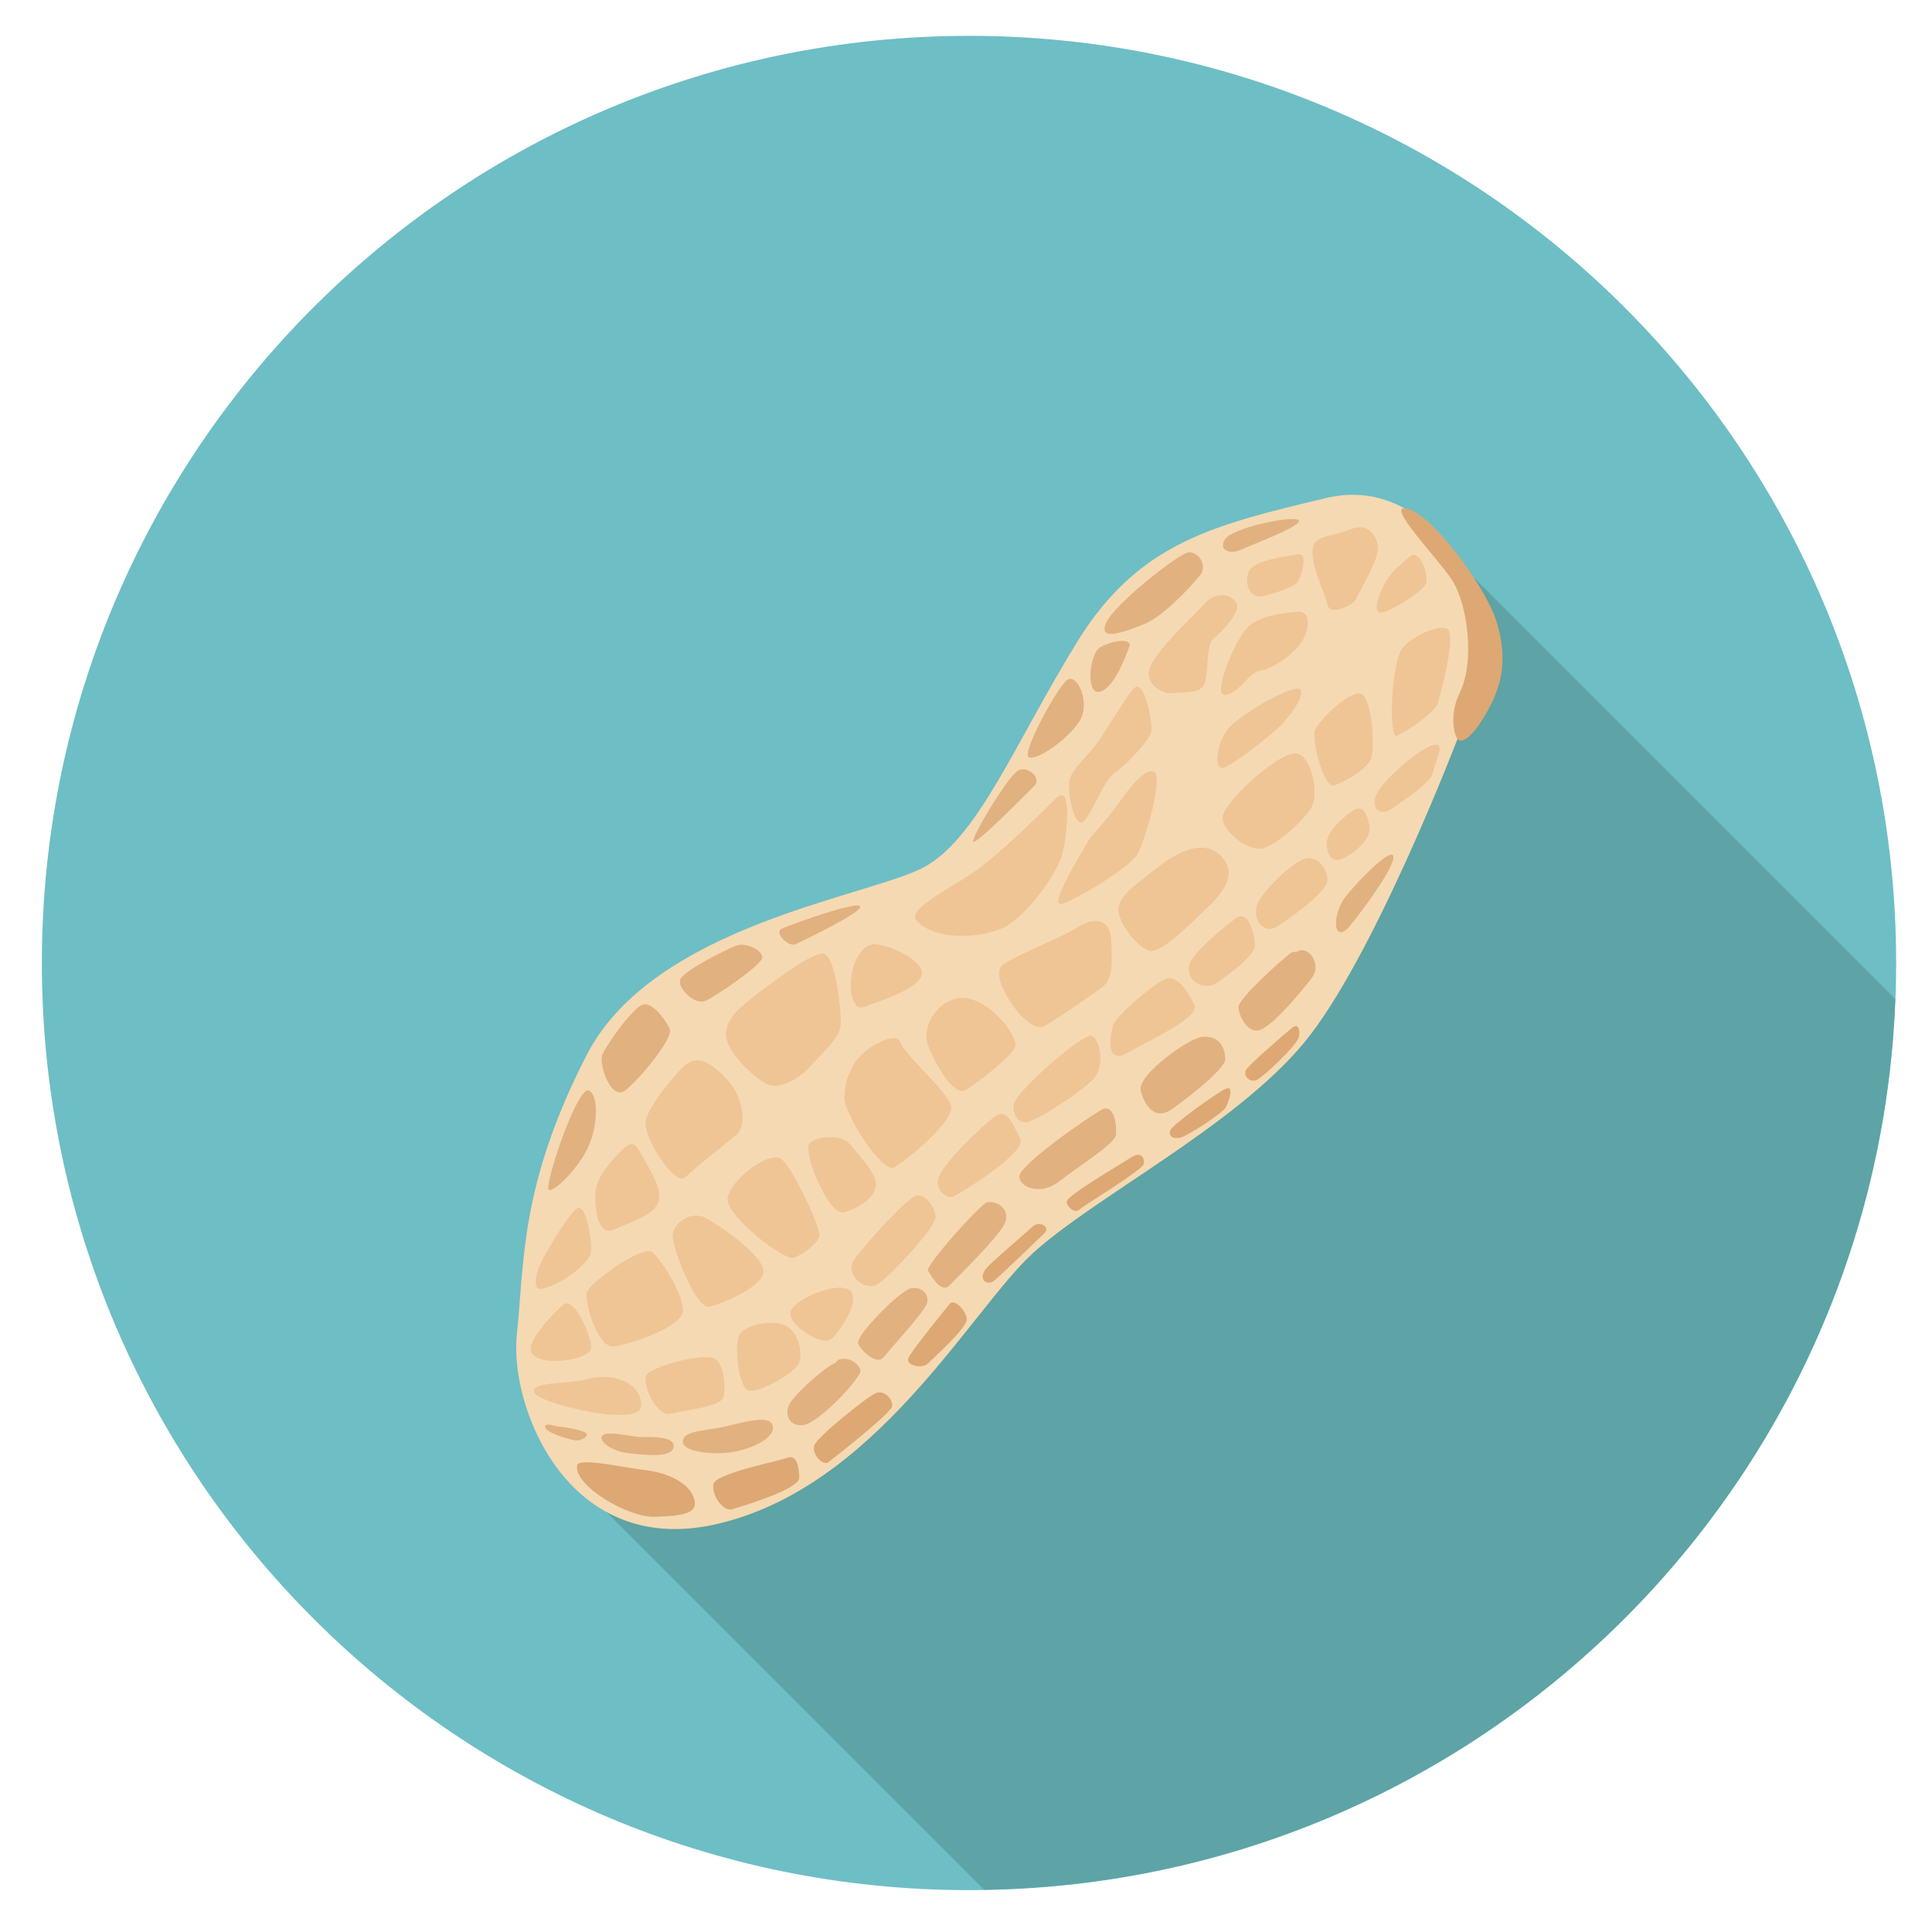 <?xml version="1.0" encoding="UTF-8" standalone="no"?>
<svg
   xmlns:dc="http://purl.org/dc/elements/1.1/"
   xmlns:cc="http://creativecommons.org/ns#"
   xmlns:rdf="http://www.w3.org/1999/02/22-rdf-syntax-ns#"
   xmlns:svg="http://www.w3.org/2000/svg"
   xmlns="http://www.w3.org/2000/svg"
   xmlns:sodipodi="http://sodipodi.sourceforge.net/DTD/sodipodi-0.dtd"
   xmlns:inkscape="http://www.inkscape.org/namespaces/inkscape"
   inkscape:version="1.0beta1 (32d4812, 2019-09-19)"
   sodipodi:docname="food-nuts.svg"
   viewBox="0 0 85.333 85.333"
   height="85.333"
   width="85.333"
   xml:space="preserve"
   id="svg10"
   version="1.1">
  <defs
     id="defs14" />
  <sodipodi:namedview
     inkscape:current-layer="svg10"
     inkscape:window-maximized="0"
     inkscape:window-y="23"
     inkscape:window-x="0"
     inkscape:cy="560"
     inkscape:cx="400"
     inkscape:zoom="0.35"
     showgrid="false"
     id="namedview12"
     inkscape:window-height="799"
     inkscape:window-width="1440"
     inkscape:pageshadow="2"
     inkscape:pageopacity="0"
     guidetolerance="10"
     gridtolerance="10"
     objecttolerance="10"
     borderopacity="1"
     inkscape:document-rotation="0"
     bordercolor="#666666"
     pagecolor="#ffffff" />
  <g
     transform="matrix(1.333,0,0,-1.333,0,85.333)"
     inkscape:label="food-nuts"
     inkscape:groupmode="layer"
     id="g18">
    <g
       id="g20">
      <path
         inkscape:connector-curvature="0"
         id="path22"
         style="fill:#6ebec5;fill-opacity:1;fill-rule:nonzero;stroke:none"
         d="M 62.828,32.109 C 62.828,15.141 49.074,1.387 32.109,1.387 15.141,1.387 1.387,15.141 1.387,32.109 c 0,16.965 13.754,30.719 30.722,30.719 16.965,0 30.719,-13.754 30.719,-30.719 z" />
      <path
         inkscape:connector-curvature="0"
         id="path24"
         style="fill:#5ea3a5;fill-opacity:1;fill-rule:nonzero;stroke:none"
         d="M 62.797,30.914 47.508,46.203 43.984,44.078 21.812,19.91 18.957,15.055 32.609,1.402 c 16.336,0.262 29.567,13.266 30.188,29.512 z" />
      <path
         inkscape:connector-curvature="0"
         id="path26"
         style="fill:#f5d9b2;fill-opacity:1;fill-rule:nonzero;stroke:none"
         d="m 19.441,29.062 c -2.234,-4.343 -2.062,-6.906 -2.316,-9.265 -0.254,-2.359 1.652,-7.383 6.566,-6.293 5.332,1.187 8.489,7.125 10.532,8.988 2.043,1.863 6.687,4.203 8.976,6.961 2.293,2.754 5.09,10.067 5.09,10.067 0,0 1.004,0.617 1.176,2.406 0.168,1.789 -1.875,6.465 -5.535,5.586 C 40.262,46.629 37.738,46.07 35.691,42.746 33.641,39.418 32.41,36.25 30.613,35.281 28.82,34.312 21.656,33.363 19.441,29.062 Z" />
      <path
         inkscape:connector-curvature="0"
         id="path28"
         style="fill:#dda873;fill-opacity:1;fill-rule:nonzero;stroke:none"
         d="m 46.57,47.172 c 0.832,-0.106 2.649,-2.586 3.008,-3.727 0.363,-1.14 0.211,-2.007 -0.172,-2.765 -0.472,-0.93 -0.883,-1.293 -1.066,-1.188 -0.18,0.102 -0.313,0.891 0.023,1.559 0.532,1.07 0.246,3.004 -0.258,3.758 -0.503,0.753 -2.156,2.445 -1.535,2.363 z" />
      <path
         inkscape:connector-curvature="0"
         id="path30"
         style="fill:#efc595;fill-opacity:1;fill-rule:nonzero;stroke:none"
         d="m 24.055,29.801 c -0.035,-0.656 0.972,-1.524 1.379,-1.715 0.402,-0.191 1.082,0.215 1.41,0.594 0.328,0.379 0.98,0.918 1.011,1.379 0.028,0.461 -0.179,2.414 -0.617,2.359 -0.433,-0.051 -1.304,-0.699 -1.984,-1.211 -0.68,-0.512 -1.168,-0.891 -1.199,-1.406 z" />
      <path
         inkscape:connector-curvature="0"
         id="path32"
         style="fill:#efc595;fill-opacity:1;fill-rule:nonzero;stroke:none"
         d="m 21.387,26.828 c -0.039,-0.551 0.992,-2.144 1.32,-1.82 0.328,0.324 1.332,1.105 1.688,1.402 0.351,0.297 0.25,1.219 -0.266,1.793 -0.512,0.57 -1.024,0.926 -1.488,0.465 -0.461,-0.457 -1.227,-1.43 -1.254,-1.84 z" />
      <path
         inkscape:connector-curvature="0"
         id="path34"
         style="fill:#efc595;fill-opacity:1;fill-rule:nonzero;stroke:none"
         d="m 19.723,24.422 c -0.004,-0.617 0.129,-1.383 0.644,-1.141 0.516,0.242 1.278,0.457 1.442,0.891 0.164,0.433 -0.293,1.113 -0.563,1.601 -0.269,0.489 -0.379,0.434 -0.867,-0.105 -0.492,-0.539 -0.656,-0.918 -0.656,-1.246 z" />
      <path
         inkscape:connector-curvature="0"
         id="path36"
         style="fill:#efc595;fill-opacity:1;fill-rule:nonzero;stroke:none"
         d="m 17.945,21.312 c 0.688,0.133 1.578,0.86 1.633,1.188 0.055,0.324 -0.156,1.789 -0.512,1.438 -0.351,-0.352 -1.062,-1.54 -1.199,-1.895 -0.137,-0.352 -0.195,-0.785 0.078,-0.731 z" />
      <path
         inkscape:connector-curvature="0"
         id="path38"
         style="fill:#efc595;fill-opacity:1;fill-rule:nonzero;stroke:none"
         d="m 28.84,32.711 c -0.824,-0.313 -0.82,-2.273 -0.223,-2.059 0.598,0.211 1.871,0.614 1.93,1.102 0.055,0.488 -1.352,1.09 -1.707,0.957 z" />
      <path
         inkscape:connector-curvature="0"
         id="path40"
         style="fill:#efc595;fill-opacity:1;fill-rule:nonzero;stroke:none"
         d="m 30.363,33.52 c 0.594,-0.692 2.223,-0.606 2.953,-0.204 0.735,0.403 1.719,1.754 1.883,2.407 0.168,0.648 0.336,2.382 -0.207,1.843 -0.547,-0.539 -1.5,-1.484 -2.371,-2.187 C 31.75,34.68 30.012,33.926 30.363,33.52 Z" />
      <path
         inkscape:connector-curvature="0"
         id="path42"
         style="fill:#efc595;fill-opacity:1;fill-rule:nonzero;stroke:none"
         d="m 36.125,36.262 c -0.383,-0.653 -1.367,-2.274 -0.957,-2.196 0.406,0.082 2.227,1.184 2.5,1.618 0.273,0.433 0.906,2.628 0.555,2.765 -0.352,0.137 -1.008,-0.836 -1.282,-1.215 -0.273,-0.379 -0.816,-0.972 -0.816,-0.972 z" />
      <path
         inkscape:connector-curvature="0"
         id="path44"
         style="fill:#efc595;fill-opacity:1;fill-rule:nonzero;stroke:none"
         d="m 35.426,38.105 c -0.047,-0.511 0.211,-1.625 0.512,-1.273 0.3,0.352 0.656,1.352 0.984,1.566 0.324,0.215 1.168,1.055 1.223,1.379 0.058,0.325 -0.235,1.817 -0.59,1.414 -0.356,-0.406 -1.012,-1.597 -1.364,-2.003 -0.355,-0.403 -0.738,-0.782 -0.765,-1.083 z" />
      <path
         inkscape:connector-curvature="0"
         id="path46"
         style="fill:#efc595;fill-opacity:1;fill-rule:nonzero;stroke:none"
         d="m 38.102,41.895 c -0.192,-0.481 0.347,-0.899 0.781,-0.844 0.437,0.051 0.894,-0.031 1.031,0.32 0.137,0.352 0.035,1.274 0.305,1.492 0.273,0.215 0.875,0.864 0.765,1.133 -0.105,0.274 -0.621,0.52 -1.086,0.004 -0.464,-0.512 -1.55,-1.484 -1.796,-2.105 z" />
      <path
         inkscape:connector-curvature="0"
         id="path48"
         style="fill:#efc595;fill-opacity:1;fill-rule:nonzero;stroke:none"
         d="m 41.254,43.129 c -0.438,-0.559 -1.098,-2.223 -0.637,-2.141 0.465,0.078 0.789,0.782 1.145,0.809 0.351,0.023 1.058,0.512 1.332,0.891 0.273,0.378 0.41,1.109 -0.129,1.058 -0.547,-0.055 -1.332,-0.133 -1.711,-0.617 z" />
      <path
         inkscape:connector-curvature="0"
         id="path50"
         style="fill:#efc595;fill-opacity:1;fill-rule:nonzero;stroke:none"
         d="m 41.395,45.105 c -0.207,-0.382 0.023,-0.949 0.457,-0.839 0.437,0.105 1.058,0.293 1.168,0.507 0.109,0.219 0.359,0.95 -0.051,0.872 -0.407,-0.083 -1.383,-0.184 -1.574,-0.54 z" />
      <path
         inkscape:connector-curvature="0"
         id="path52"
         style="fill:#efc595;fill-opacity:1;fill-rule:nonzero;stroke:none"
         d="m 43.516,45.91 c -0.157,-0.531 0.425,-1.629 0.48,-1.953 0.051,-0.324 0.813,-0.059 0.949,0.238 0.137,0.301 0.739,1.274 0.711,1.68 -0.023,0.406 -0.347,0.844 -0.918,0.602 -0.57,-0.243 -1.113,-0.188 -1.222,-0.567 z" />
      <path
         inkscape:connector-curvature="0"
         id="path54"
         style="fill:#efc595;fill-opacity:1;fill-rule:nonzero;stroke:none"
         d="m 40.723,39.902 c -0.43,-0.476 -0.547,-1.515 -0.114,-1.3 0.434,0.214 1.496,1.05 1.797,1.347 0.297,0.297 0.844,1 0.68,1.219 -0.16,0.219 -1.898,-0.754 -2.363,-1.266 z" />
      <path
         inkscape:connector-curvature="0"
         id="path56"
         style="fill:#efc595;fill-opacity:1;fill-rule:nonzero;stroke:none"
         d="m 45.84,44.602 c -0.301,-0.641 -0.301,-0.95 -0.004,-0.872 0.301,0.082 1.332,0.676 1.418,0.973 0.082,0.297 -0.215,1.141 -0.543,0.871 -0.324,-0.269 -0.68,-0.57 -0.871,-0.972 z" />
      <path
         inkscape:connector-curvature="0"
         id="path58"
         style="fill:#efc595;fill-opacity:1;fill-rule:nonzero;stroke:none"
         d="m 17.586,19.277 c 0.082,-0.597 2.031,-0.359 2.004,0.102 -0.024,0.461 -0.586,1.683 -0.914,1.414 -0.328,-0.27 -1.145,-1.133 -1.09,-1.516 z" />
      <path
         inkscape:connector-curvature="0"
         id="path60"
         style="fill:#efc595;fill-opacity:1;fill-rule:nonzero;stroke:none"
         d="m 19.438,21.168 c -0.043,-0.441 0.398,-1.816 0.886,-1.766 0.488,0.055 2.336,0.641 2.309,1.211 -0.024,0.571 -0.695,1.633 -1.02,1.907 -0.324,0.269 -2.148,-1.051 -2.175,-1.352 z" />
      <path
         inkscape:connector-curvature="0"
         id="path62"
         style="fill:#efc595;fill-opacity:1;fill-rule:nonzero;stroke:none"
         d="m 22.293,23.137 c -0.059,-0.403 0.773,-2.524 1.211,-2.418 0.434,0.105 1.82,0.672 1.793,1.187 -0.024,0.512 -1.402,1.469 -1.891,1.742 -0.488,0.274 -1.058,-0.132 -1.113,-0.511 z" />
      <path
         inkscape:connector-curvature="0"
         id="path64"
         style="fill:#efc595;fill-opacity:1;fill-rule:nonzero;stroke:none"
         d="m 24.113,24.352 c -0.129,-0.594 1.864,-2.098 2.164,-2.016 0.297,0.078 0.785,0.457 0.868,0.699 0.085,0.246 -0.883,2.309 -1.262,2.582 -0.379,0.274 -1.629,-0.644 -1.77,-1.265 z" />
      <path
         inkscape:connector-curvature="0"
         id="path66"
         style="fill:#efc595;fill-opacity:1;fill-rule:nonzero;stroke:none"
         d="m 26.805,26.102 c -0.18,-0.305 0.644,-2.387 1.16,-2.254 0.515,0.132 1.086,0.535 1.058,0.945 -0.023,0.406 -0.617,1.004 -0.886,1.332 -0.27,0.324 -1.168,0.246 -1.332,-0.023 z" />
      <path
         inkscape:connector-curvature="0"
         id="path68"
         style="fill:#efc595;fill-opacity:1;fill-rule:nonzero;stroke:none"
         d="m 27.98,27.645 c -0.035,-0.5 1.262,-2.528 1.645,-2.313 0.379,0.215 2.066,1.563 1.879,2.078 -0.188,0.516 -1.539,1.664 -1.672,2.07 -0.137,0.407 -1.223,-0.187 -1.523,-0.699 -0.301,-0.515 -0.301,-0.73 -0.329,-1.136 z" />
      <path
         inkscape:connector-curvature="0"
         id="path70"
         style="fill:#efc595;fill-opacity:1;fill-rule:nonzero;stroke:none"
         d="m 31.602,30.91 c -0.661,-0.215 -1.063,-1 -0.848,-1.543 0.215,-0.543 0.832,-1.711 1.242,-1.469 0.406,0.243 1.438,1.051 1.629,1.403 0.195,0.351 -1.047,1.929 -2.023,1.609 z" />
      <path
         inkscape:connector-curvature="0"
         id="path72"
         style="fill:#efc595;fill-opacity:1;fill-rule:nonzero;stroke:none"
         d="m 33.148,31.961 c -0.296,-0.465 0.914,-2.281 1.485,-1.934 0.574,0.352 1.469,0.973 1.879,1.27 0.406,0.297 0.328,0.973 0.304,1.598 -0.027,0.625 -0.511,0.789 -1.136,0.382 -0.625,-0.402 -2.336,-1.019 -2.532,-1.316 z" />
      <path
         inkscape:connector-curvature="0"
         id="path74"
         style="fill:#efc595;fill-opacity:1;fill-rule:nonzero;stroke:none"
         d="m 37.062,33.953 c -0.093,-0.426 0.7,-1.469 1.106,-1.445 0.406,0.027 1.277,0.89 1.605,1.215 0.329,0.324 1.364,1.132 0.743,1.867 -0.621,0.734 -1.629,0.117 -2.227,-0.367 -0.598,-0.489 -1.113,-0.785 -1.227,-1.27 z" />
      <path
         inkscape:connector-curvature="0"
         id="path76"
         style="fill:#efc595;fill-opacity:1;fill-rule:nonzero;stroke:none"
         d="m 40.52,37 c -0.137,-0.445 0.863,-1.25 1.351,-1.09 0.492,0.16 1.469,1.028 1.633,1.457 0.168,0.434 -0.043,1.574 -0.535,1.684 C 42.484,39.164 40.715,37.625 40.52,37 Z" />
      <path
         inkscape:connector-curvature="0"
         id="path78"
         style="fill:#efc595;fill-opacity:1;fill-rule:nonzero;stroke:none"
         d="m 43.57,39.809 c -0.113,-0.414 0.317,-1.899 0.618,-1.821 0.296,0.082 1.14,0.539 1.25,0.918 0.109,0.379 0.035,1.817 -0.29,2.09 -0.324,0.274 -1.496,-0.891 -1.578,-1.187 z" />
      <path
         inkscape:connector-curvature="0"
         id="path80"
         style="fill:#efc595;fill-opacity:1;fill-rule:nonzero;stroke:none"
         d="m 46.43,42.484 c -0.336,-0.582 -0.422,-2.957 -0.149,-2.851 0.274,0.109 1.278,0.785 1.36,1.082 0.086,0.297 0.636,2.301 0.308,2.465 -0.324,0.164 -1.301,-0.321 -1.519,-0.696 z" />
      <path
         inkscape:connector-curvature="0"
         id="path82"
         style="fill:#efc595;fill-opacity:1;fill-rule:nonzero;stroke:none"
         d="m 17.688,17.922 c 0,-0.328 1.921,-0.738 2.437,-0.77 0.516,-0.027 1.301,-0.113 1.086,0.539 -0.215,0.653 -1.082,0.817 -1.758,0.629 -0.68,-0.183 -1.765,-0.074 -1.765,-0.398 z" />
      <path
         inkscape:connector-curvature="0"
         id="path84"
         style="fill:#efc595;fill-opacity:1;fill-rule:nonzero;stroke:none"
         d="m 21.406,18.422 c -0.113,-0.336 0.371,-1.356 0.809,-1.25 0.433,0.105 1.707,0.238 1.762,0.562 0.058,0.325 0.035,1.004 -0.266,1.246 -0.297,0.247 -2.195,-0.234 -2.305,-0.558 z" />
      <path
         inkscape:connector-curvature="0"
         id="path86"
         style="fill:#efc595;fill-opacity:1;fill-rule:nonzero;stroke:none"
         d="m 24.477,19.738 c -0.141,-0.359 -0.008,-1.679 0.316,-1.793 0.324,-0.109 1.547,0.567 1.684,0.918 0.14,0.352 -0.047,1.137 -0.563,1.278 -0.516,0.136 -1.301,-0.051 -1.437,-0.403 z" />
      <path
         inkscape:connector-curvature="0"
         id="path88"
         style="fill:#efc595;fill-opacity:1;fill-rule:nonzero;stroke:none"
         d="m 26.188,20.52 c -0.055,-0.422 1.05,-1.118 1.351,-0.875 0.301,0.242 1.008,1.324 0.606,1.625 -0.407,0.3 -1.903,-0.317 -1.957,-0.75 z" />
      <path
         inkscape:connector-curvature="0"
         id="path90"
         style="fill:#efc595;fill-opacity:1;fill-rule:nonzero;stroke:none"
         d="m 28.254,22.191 c -0.203,-0.441 0.43,-1.035 0.894,-0.683 0.461,0.351 1.907,1.89 1.852,2.215 -0.051,0.328 -0.32,0.707 -0.621,0.683 -0.297,-0.027 -1.988,-1.918 -2.125,-2.215 z" />
      <path
         inkscape:connector-curvature="0"
         id="path92"
         style="fill:#efc595;fill-opacity:1;fill-rule:nonzero;stroke:none"
         d="m 31.086,24.945 c -0.082,-0.371 0.297,-0.679 0.512,-0.574 0.218,0.109 2.449,1.457 2.207,1.918 -0.243,0.461 -0.43,1.031 -0.836,0.734 -0.41,-0.293 -1.774,-1.589 -1.883,-2.078 z" />
      <path
         inkscape:connector-curvature="0"
         id="path94"
         style="fill:#efc595;fill-opacity:1;fill-rule:nonzero;stroke:none"
         d="m 33.594,27.43 c -0.067,-0.239 0.105,-0.653 0.429,-0.598 0.329,0.051 1.715,0.941 2.176,1.402 0.465,0.457 0.223,1.407 -0.047,1.465 -0.273,0.055 -2.422,-1.754 -2.558,-2.269 z" />
      <path
         inkscape:connector-curvature="0"
         id="path96"
         style="fill:#efc595;fill-opacity:1;fill-rule:nonzero;stroke:none"
         d="m 36.887,30.047 c -0.117,-0.344 -0.278,-1.356 0.511,-0.899 0.786,0.457 2.364,1.157 2.176,1.567 -0.191,0.406 -0.566,1.058 -1,0.844 -0.437,-0.215 -1.578,-1.188 -1.687,-1.512 z" />
      <path
         inkscape:connector-curvature="0"
         id="path98"
         style="fill:#efc595;fill-opacity:1;fill-rule:nonzero;stroke:none"
         d="m 39.414,32.07 c -0.164,-0.57 0.512,-0.898 0.895,-0.629 0.379,0.27 1.304,0.918 1.277,1.27 -0.024,0.355 -0.211,1.195 -0.645,0.871 -0.437,-0.324 -1.414,-1.133 -1.527,-1.512 z" />
      <path
         inkscape:connector-curvature="0"
         id="path100"
         style="fill:#efc595;fill-opacity:1;fill-rule:nonzero;stroke:none"
         d="m 41.648,34.012 c -0.148,-0.492 0.239,-0.95 0.649,-0.707 0.406,0.242 1.656,1.16 1.683,1.511 0.032,0.352 -0.292,0.844 -0.699,0.762 -0.406,-0.078 -1.496,-1.105 -1.633,-1.566 z" />
      <path
         inkscape:connector-curvature="0"
         id="path102"
         style="fill:#efc595;fill-opacity:1;fill-rule:nonzero;stroke:none"
         d="m 43.961,35.984 c 0.051,-0.41 0.242,-0.625 0.703,-0.328 0.465,0.297 0.789,0.672 0.711,1.028 -0.082,0.351 -0.215,0.707 -0.566,0.461 -0.356,-0.243 -0.899,-0.727 -0.848,-1.161 z" />
      <path
         inkscape:connector-curvature="0"
         id="path104"
         style="fill:#efc595;fill-opacity:1;fill-rule:nonzero;stroke:none"
         d="m 45.594,37.66 c -0.164,-0.441 0.133,-0.734 0.57,-0.41 0.434,0.324 1.25,0.809 1.332,1.215 0.086,0.406 0.41,0.945 0.004,0.867 -0.406,-0.078 -1.711,-1.16 -1.906,-1.672 z" />
      <path
         inkscape:connector-curvature="0"
         id="path106"
         style="fill:#e2b180;fill-opacity:1;fill-rule:nonzero;stroke:none"
         d="m 44.523,34.219 c -0.425,-0.664 -0.304,-1.492 0.215,-0.871 0.516,0.625 1.582,2.109 1.418,2.328 -0.16,0.219 -1.441,-1.16 -1.633,-1.457 z" />
      <path
         inkscape:connector-curvature="0"
         id="path108"
         style="fill:#e2b180;fill-opacity:1;fill-rule:nonzero;stroke:none"
         d="m 42.996,32.488 c 0.328,0.215 0.84,-0.41 0.457,-0.894 -0.379,-0.489 -1.172,-1.434 -1.633,-1.676 -0.461,-0.242 -0.785,0.465 -0.785,0.734 0.004,0.274 1.418,1.567 1.774,1.813 z" />
      <path
         inkscape:connector-curvature="0"
         id="path110"
         style="fill:#e2b180;fill-opacity:1;fill-rule:nonzero;stroke:none"
         d="m 39.812,29.656 c 0.626,0.074 0.786,-0.41 0.786,-0.738 -0.004,-0.324 -1.282,-1.32 -1.797,-1.672 -0.52,-0.351 -0.867,0.109 -1.004,0.625 -0.133,0.52 1.582,1.731 2.015,1.785 z" />
      <path
         inkscape:connector-curvature="0"
         id="path112"
         style="fill:#e2b180;fill-opacity:1;fill-rule:nonzero;stroke:none"
         d="m 36.52,27.254 c 0.402,0.199 0.488,-0.543 0.457,-0.844 -0.028,-0.297 -1.305,-1.078 -1.875,-1.535 -0.575,-0.461 -1.278,-0.242 -1.329,0.141 -0.054,0.379 2.422,2.078 2.747,2.238 z" />
      <path
         inkscape:connector-curvature="0"
         id="path114"
         style="fill:#e2b180;fill-opacity:1;fill-rule:nonzero;stroke:none"
         d="m 32.711,24.18 c 0.41,0.054 0.785,-0.301 0.566,-0.735 -0.218,-0.433 -1.554,-1.757 -1.824,-2.027 -0.273,-0.27 -0.598,0.328 -0.703,0.492 -0.109,0.16 1.77,2.242 1.961,2.27 z" />
      <path
         inkscape:connector-curvature="0"
         id="path116"
         style="fill:#e2b180;fill-opacity:1;fill-rule:nonzero;stroke:none"
         d="m 30.148,21.316 c 0.375,0.122 0.707,-0.222 0.54,-0.546 -0.161,-0.325 -1.196,-1.458 -1.415,-1.731 -0.218,-0.269 -0.757,0.223 -0.839,0.465 -0.082,0.246 1.308,1.676 1.714,1.812 z" />
      <path
         inkscape:connector-curvature="0"
         id="path118"
         style="fill:#e2b180;fill-opacity:1;fill-rule:nonzero;stroke:none"
         d="m 27.781,18.965 c 0.379,0.105 0.676,-0.137 0.731,-0.356 0.05,-0.218 -1.364,-1.73 -1.879,-1.808 -0.516,-0.078 -0.676,0.41 -0.43,0.761 0.242,0.352 1.063,1.106 1.469,1.293 z" />
      <path
         inkscape:connector-curvature="0"
         id="path120"
         style="fill:#e2b180;fill-opacity:1;fill-rule:nonzero;stroke:none"
         d="m 22.625,16.273 c -0.047,-0.375 1.035,-0.472 1.645,-0.371 0.609,0.098 1.414,0.453 1.335,0.86 -0.082,0.406 -0.957,0.125 -1.585,-0.016 -0.633,-0.141 -1.356,-0.125 -1.395,-0.473 z" />
      <path
         inkscape:connector-curvature="0"
         id="path122"
         style="fill:#e2b180;fill-opacity:1;fill-rule:nonzero;stroke:none"
         d="m 19.93,16.395 c -0.035,-0.188 0.406,-0.489 0.91,-0.532 0.5,-0.047 1.406,-0.172 1.476,0.196 0.071,0.367 -0.691,0.343 -1.07,0.343 -0.379,0.004 -1.258,0.262 -1.316,-0.007 z" />
      <path
         inkscape:connector-curvature="0"
         id="path124"
         style="fill:#e2b180;fill-opacity:1;fill-rule:nonzero;stroke:none"
         d="m 18.062,16.754 c -0.042,-0.199 0.813,-0.438 1,-0.465 0.192,-0.027 0.477,0.149 0.356,0.242 -0.121,0.098 -0.652,0.196 -0.856,0.207 -0.203,0.016 -0.472,0.153 -0.5,0.016 z" />
      <path
         inkscape:connector-curvature="0"
         id="path126"
         style="fill:#dda873;fill-opacity:1;fill-rule:nonzero;stroke:none"
         d="m 19.121,15.457 c -0.101,-0.687 1.723,-1.738 2.574,-1.699 0.856,0.035 1.465,0.074 1.305,0.601 -0.16,0.532 -0.891,0.86 -1.621,0.946 -0.734,0.082 -2.215,0.433 -2.258,0.152 z" />
      <path
         inkscape:connector-curvature="0"
         id="path128"
         style="fill:#dda873;fill-opacity:1;fill-rule:nonzero;stroke:none"
         d="m 23.633,14.828 c -0.043,-0.398 0.344,-0.918 0.648,-0.816 0.305,0.097 2.219,0.66 2.203,1.047 -0.019,0.386 -0.082,0.773 -0.406,0.652 -0.324,-0.121 -2.402,-0.52 -2.445,-0.883 z" />
      <path
         inkscape:connector-curvature="0"
         id="path130"
         style="fill:#dda873;fill-opacity:1;fill-rule:nonzero;stroke:none"
         d="m 26.977,16.113 c -0.075,-0.301 0.3,-0.672 0.464,-0.551 0.164,0.122 2.102,1.641 2.121,1.864 0.024,0.222 -0.261,0.551 -0.546,0.429 -0.286,-0.121 -1.977,-1.476 -2.039,-1.742 z" />
      <path
         inkscape:connector-curvature="0"
         id="path132"
         style="fill:#dda873;fill-opacity:1;fill-rule:nonzero;stroke:none"
         d="m 30.098,19.012 c -0.094,-0.25 0.468,-0.352 0.632,-0.188 0.165,0.164 1.348,1.215 1.305,1.5 -0.039,0.285 -0.422,0.672 -0.566,0.492 -0.141,-0.183 -1.266,-1.543 -1.371,-1.804 z" />
      <path
         inkscape:connector-curvature="0"
         id="path134"
         style="fill:#dda873;fill-opacity:1;fill-rule:nonzero;stroke:none"
         d="m 32.633,21.93 c -0.215,-0.356 0.101,-0.512 0.305,-0.348 0.203,0.16 1.468,1.375 1.675,1.578 0.203,0.203 -0.183,0.43 -0.406,0.207 -0.227,-0.222 -1.449,-1.234 -1.574,-1.437 z" />
      <path
         inkscape:connector-curvature="0"
         id="path136"
         style="fill:#dda873;fill-opacity:1;fill-rule:nonzero;stroke:none"
         d="m 35.348,24.215 c -0.039,-0.149 0.265,-0.43 0.406,-0.285 0.144,0.14 2.101,1.312 2.141,1.515 0.043,0.203 -0.079,0.45 -0.446,0.203 -0.367,-0.242 -2.039,-1.21 -2.101,-1.433 z" />
      <path
         inkscape:connector-curvature="0"
         id="path138"
         style="fill:#dda873;fill-opacity:1;fill-rule:nonzero;stroke:none"
         d="m 38.777,26.562 c -0.074,-0.214 0.121,-0.285 0.325,-0.246 0.199,0.039 1.425,0.805 1.527,1.032 0.101,0.222 0.269,0.711 -0.016,0.59 -0.285,-0.122 -1.777,-1.196 -1.836,-1.376 z" />
      <path
         inkscape:connector-curvature="0"
         id="path140"
         style="fill:#dda873;fill-opacity:1;fill-rule:nonzero;stroke:none"
         d="m 41.285,28.562 c -0.101,-0.179 0.121,-0.445 0.367,-0.324 0.243,0.121 1.344,1.172 1.387,1.418 0.043,0.242 -0.016,0.465 -0.223,0.305 -0.203,-0.16 -1.429,-1.215 -1.531,-1.399 z" />
      <path
         inkscape:connector-curvature="0"
         id="path142"
         style="fill:#e2b180;fill-opacity:1;fill-rule:nonzero;stroke:none"
         d="m 40.586,46.141 c -0.227,-0.387 0.203,-0.489 0.508,-0.348 0.304,0.141 2.136,0.824 1.933,0.988 -0.199,0.164 -2.215,-0.254 -2.441,-0.64 z" />
      <path
         inkscape:connector-curvature="0"
         id="path144"
         style="fill:#e2b180;fill-opacity:1;fill-rule:nonzero;stroke:none"
         d="m 39.324,45.699 c 0.328,0.11 0.711,-0.39 0.446,-0.734 -0.27,-0.344 -1.227,-1.379 -1.84,-1.621 -0.61,-0.242 -1.567,-0.621 -1.282,0.027 0.29,0.649 2.309,2.207 2.676,2.328 z" />
      <path
         inkscape:connector-curvature="0"
         id="path146"
         style="fill:#e2b180;fill-opacity:1;fill-rule:nonzero;stroke:none"
         d="m 36.441,42.559 c 0.36,0.226 1.082,0.339 0.977,0.035 -0.102,-0.305 -0.512,-1.399 -0.984,-1.5 -0.465,-0.102 -0.34,1.242 0.007,1.465 z" />
      <path
         inkscape:connector-curvature="0"
         id="path148"
         style="fill:#e2b180;fill-opacity:1;fill-rule:nonzero;stroke:none"
         d="m 35.359,41.484 c 0.329,0.25 0.813,-0.777 0.383,-1.406 -0.433,-0.629 -1.41,-1.273 -1.656,-1.152 -0.242,0.125 0.926,2.297 1.273,2.558 z" />
      <path
         inkscape:connector-curvature="0"
         id="path150"
         style="fill:#e2b180;fill-opacity:1;fill-rule:nonzero;stroke:none"
         d="m 33.699,38.461 c 0.297,0.23 0.852,-0.207 0.567,-0.492 -0.286,-0.281 -1.961,-1.985 -2.02,-1.84 -0.062,0.141 1.066,2.027 1.453,2.332 z" />
      <path
         inkscape:connector-curvature="0"
         id="path152"
         style="fill:#e2b180;fill-opacity:1;fill-rule:nonzero;stroke:none"
         d="m 18.164,24.672 c -0.027,-0.344 0.793,0.383 1.223,1.137 0.429,0.75 0.476,1.886 0.133,2.074 -0.348,0.183 -1.313,-2.598 -1.356,-3.211 z" />
      <path
         inkscape:connector-curvature="0"
         id="path154"
         style="fill:#e2b180;fill-opacity:1;fill-rule:nonzero;stroke:none"
         d="m 19.949,29.039 c -0.094,-0.332 0.301,-1.484 0.75,-1.164 0.449,0.324 1.633,1.746 1.492,2.051 -0.14,0.304 -0.586,0.918 -0.91,0.797 -0.328,-0.121 -1.25,-1.399 -1.332,-1.684 z" />
      <path
         inkscape:connector-curvature="0"
         id="path156"
         style="fill:#e2b180;fill-opacity:1;fill-rule:nonzero;stroke:none"
         d="m 22.543,31.57 c -0.125,-0.269 0.465,-0.875 0.832,-0.715 0.367,0.161 1.836,1.172 1.879,1.418 0.039,0.243 -0.527,0.532 -0.856,0.411 -0.324,-0.122 -1.71,-0.809 -1.855,-1.114 z" />
      <path
         inkscape:connector-curvature="0"
         id="path158"
         style="fill:#e2b180;fill-opacity:1;fill-rule:nonzero;stroke:none"
         d="m 25.906,33.246 c -0.281,-0.121 0.223,-0.633 0.465,-0.512 0.246,0.121 2.285,1.09 2.121,1.254 -0.16,0.16 -2.156,-0.562 -2.586,-0.742 z" />
    </g>
  </g>
</svg>
